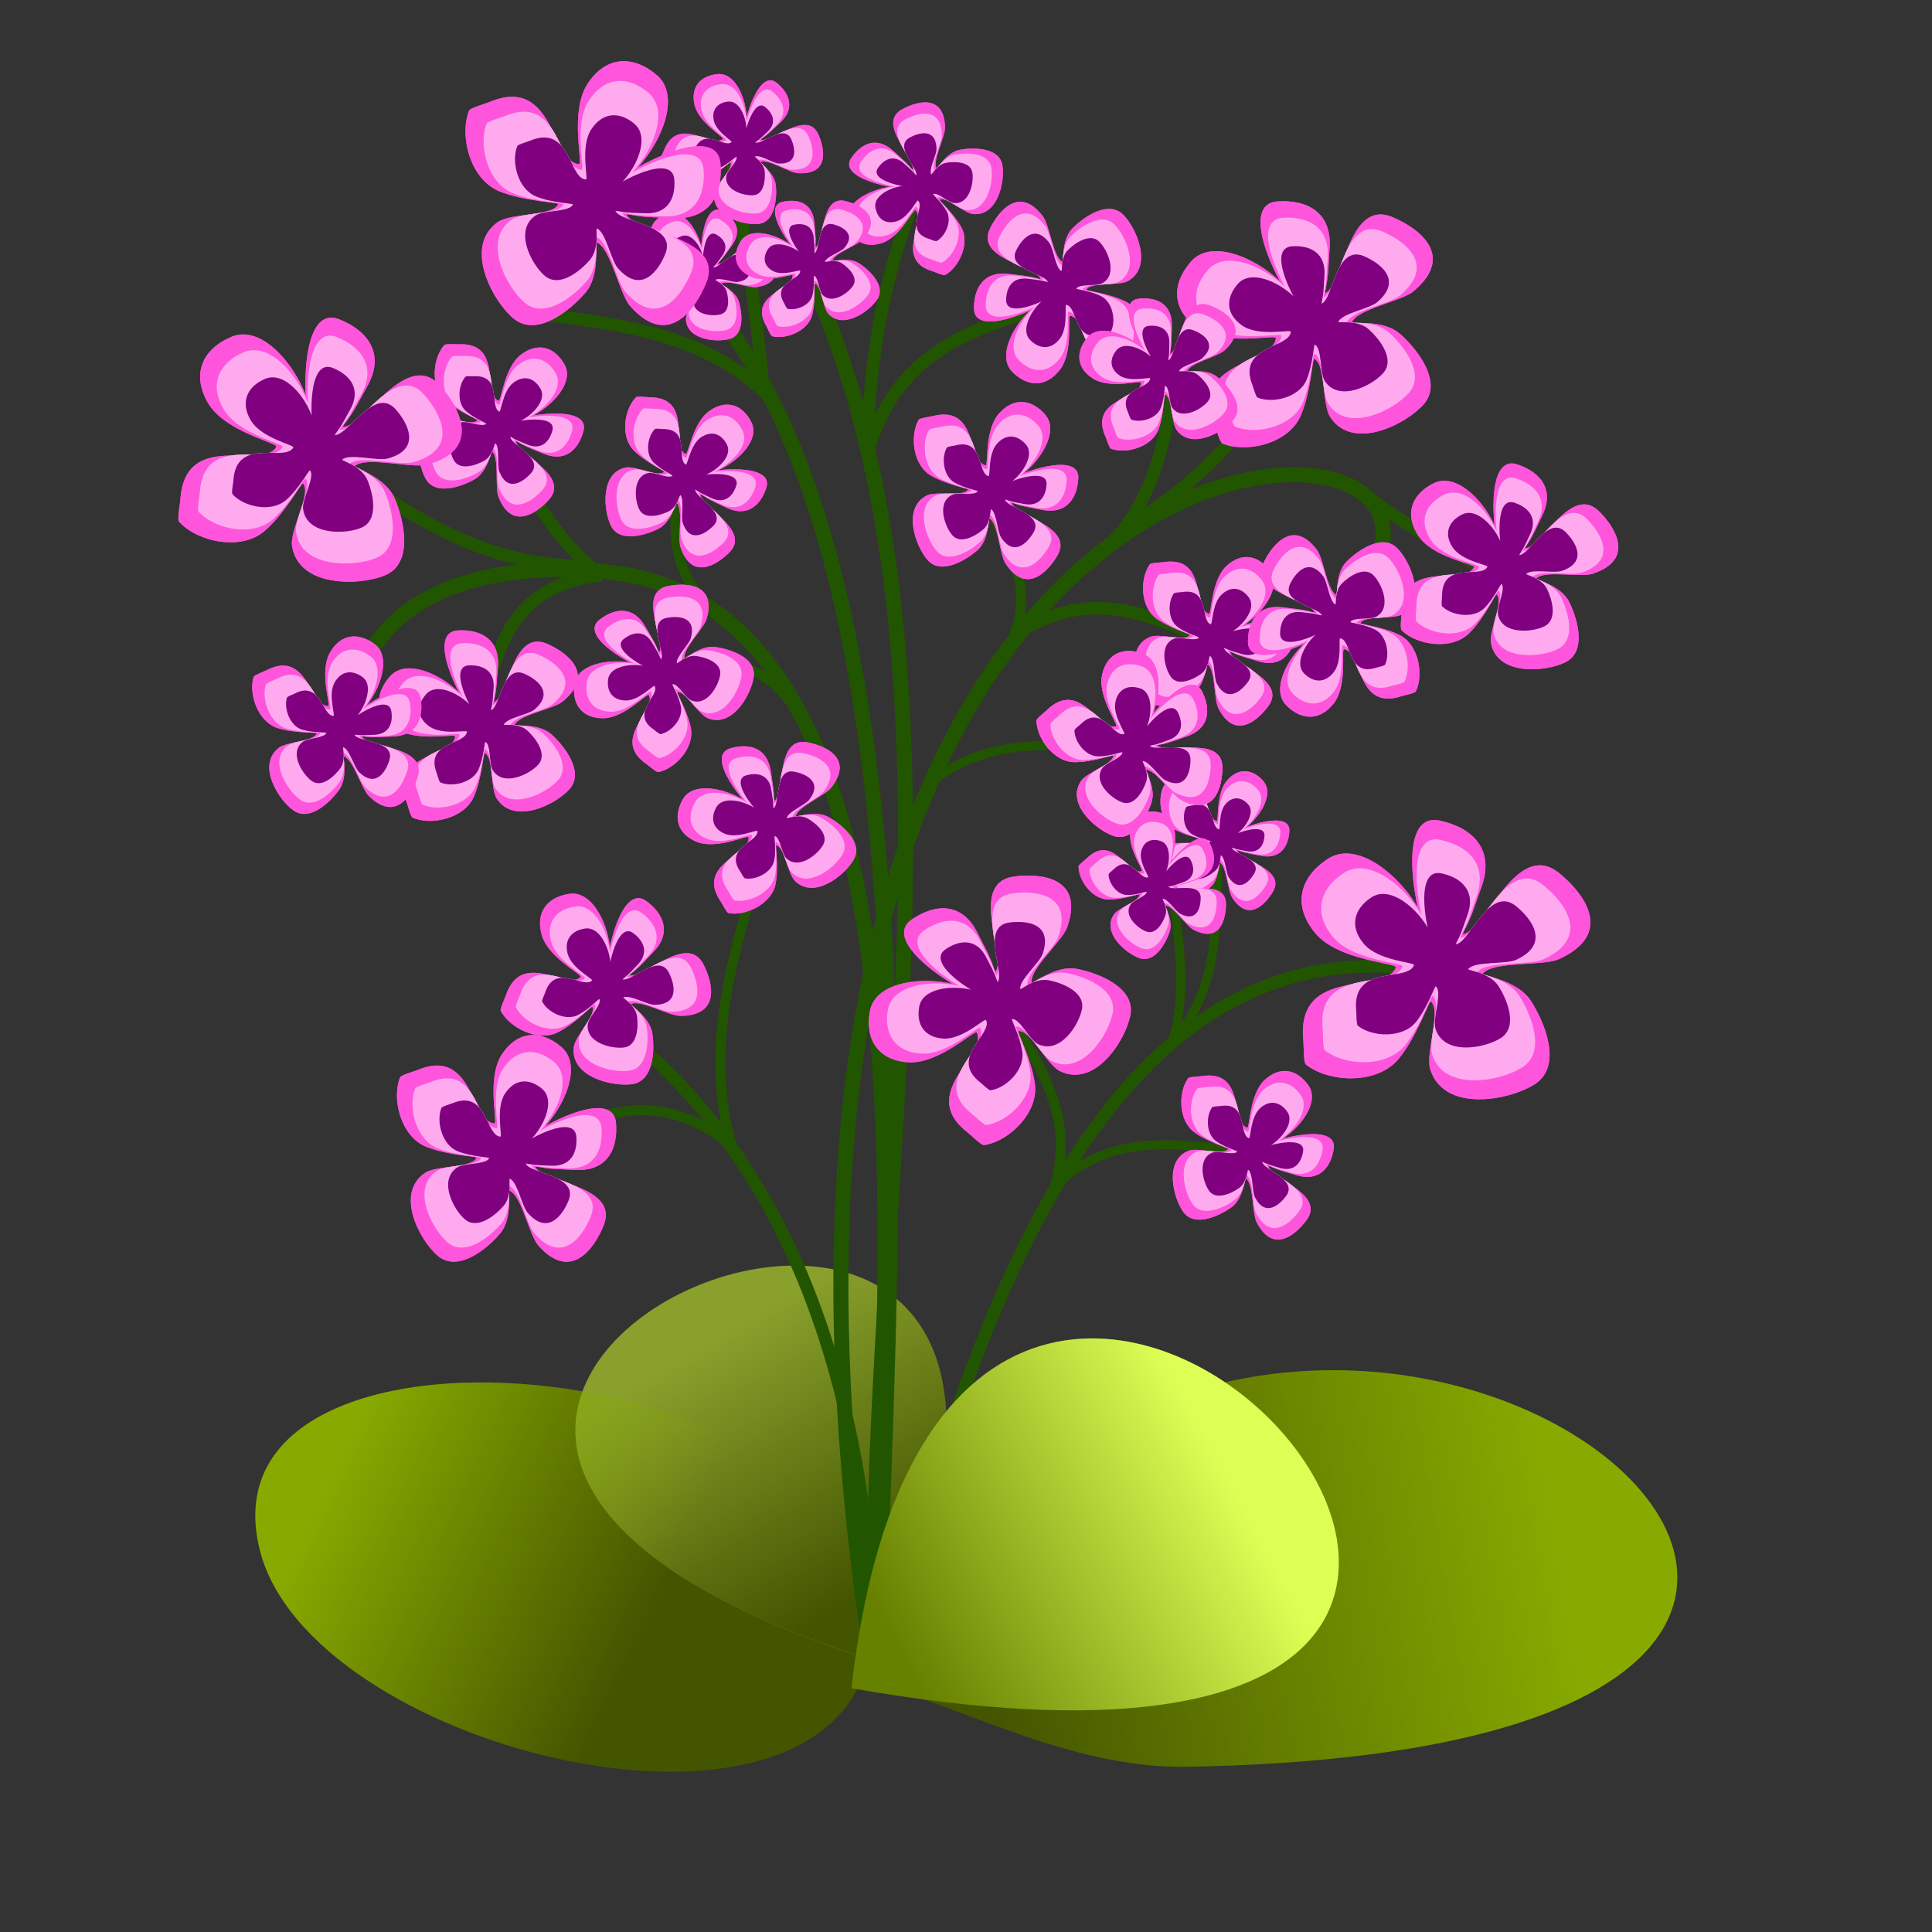 <svg:svg xmlns:dc="http://purl.org/dc/elements/1.1/" xmlns:ns1="http://sodipodi.sourceforge.net/DTD/sodipodi-0.dtd" xmlns:ns2="http://www.inkscape.org/namespaces/inkscape" xmlns:ns3="http://www.w3.org/1999/xlink" xmlns:ns5="http://creativecommons.org/ns#" xmlns:rdf="http://www.w3.org/1999/02/22-rdf-syntax-ns#" xmlns:svg="http://www.w3.org/2000/svg" height="897.567" id="svg2" version="1.1" viewBox="-58.761 100.719 897.567 897.567" width="897.567" ns1:docname="flowers_06052015_almeidah.svg" ns2:version="0.91 r13725">
  <svg:rect x="-58.761" y="100.719" width="897.567" height="897.567" fill="#333333" stroke="none"/>
  <svg:title id="title4627">flowers</svg:title>
  <svg:defs id="defs4">
    <svg:linearGradient id="linearGradient4547" ns2:collect="always">
      <svg:stop id="stop4549" offset="0" style="stop-color:#88aa00;stop-opacity:1;" />
      <svg:stop id="stop4551" offset="1" style="stop-color:#88aa00;stop-opacity:0;" />
    </svg:linearGradient>
    <svg:linearGradient id="linearGradient4537" ns2:collect="always">
      <svg:stop id="stop4539" offset="0" style="stop-color:#ddff55;stop-opacity:1;" />
      <svg:stop id="stop4541" offset="1" style="stop-color:#ddff55;stop-opacity:0;" />
    </svg:linearGradient>
    <svg:linearGradient id="linearGradient4527" ns2:collect="always">
      <svg:stop id="stop4529" offset="0" style="stop-color:#445500;stop-opacity:1;" />
      <svg:stop id="stop4531" offset="1" style="stop-color:#445500;stop-opacity:0;" />
    </svg:linearGradient>
    <svg:linearGradient id="linearGradient4517" ns2:collect="always">
      <svg:stop id="stop4519" offset="0" style="stop-color:#88aa00;stop-opacity:1;" />
      <svg:stop id="stop4521" offset="1" style="stop-color:#88aa00;stop-opacity:0;" />
    </svg:linearGradient>
    <ns2:path-effect effect="spiro" id="path-effect4138" is_visible="true" />
    <svg:linearGradient gradientUnits="userSpaceOnUse" id="linearGradient4523" x1="120.692" x2="261.278" y1="789.758" y2="856.072" ns2:collect="always" ns3:href="#linearGradient4517" />
    <svg:linearGradient gradientUnits="userSpaceOnUse" id="linearGradient4533" x1="347.487" x2="281.172" y1="848.114" y2="736.706" ns2:collect="always" ns3:href="#linearGradient4527" />
    <svg:linearGradient gradientTransform="translate(0,9.284)" gradientUnits="userSpaceOnUse" id="linearGradient4543" x1="515.925" x2="370.034" y1="777.821" y2="854.746" ns2:collect="always" ns3:href="#linearGradient4537" />
    <svg:linearGradient gradientTransform="matrix(1,-0.017,0.017,1,-14.993,6.169)" gradientUnits="userSpaceOnUse" id="linearGradient4553" x1="667.122" x2="409.822" y1="829.546" y2="869.335" ns2:collect="always" ns3:href="#linearGradient4547" />
  </svg:defs>
  <ns1:namedview bordercolor="#666666" borderopacity="1.0" id="base" pagecolor="#ffffff" showgrid="false" ns2:current-layer="layer1" ns2:cx="385.09188" ns2:cy="508.03455" ns2:document-units="px" ns2:pageopacity="0.0" ns2:pageshadow="2" ns2:window-height="968" ns2:window-maximized="1" ns2:window-width="1280" ns2:window-x="-4" ns2:window-y="-4" ns2:zoom="0.71777025" />
  <svg:g id="layer1" ns2:groupmode="layer" ns2:label="Camada 1">
    <svg:g id="g4555" transform="matrix(1.052,0,0,1.052,-32.926,-46.249)">
      <svg:path d="M 358.097,875.966 C 394.646,740.04 59.514,701.549 90.187,824.241 111.774,910.588 329.867,966.303 358.097,875.966 Z" id="path4489" style="opacity:1;fill:#445500;fill-opacity:1;stroke:none;stroke-width:4;stroke-miterlimit:4;stroke-dasharray:none;stroke-dashoffset:0;stroke-opacity:1" ns2:connector-curvature="0" />
      <svg:path d="M 359.391,882.525 C 525.687,555.898 985.573,911.667 499.308,919.939 448.348,920.806 398.657,892.716 359.391,882.525 Z" id="path4491" style="opacity:1;fill:#445500;fill-opacity:1;stroke:none;stroke-width:4;stroke-miterlimit:4;stroke-dasharray:none;stroke-dashoffset:0;stroke-opacity:1" ns2:connector-curvature="0" ns2:transform-center-x="-182.62535" ns2:transform-center-y="-52.057958" />
      <svg:path d="M 363.402,877.293 C 519.7,543.078 -3.402,759.102 362.076,873.314" id="path4493" style="opacity:1;fill:#89a02c;fill-opacity:1;stroke:none;stroke-width:4;stroke-miterlimit:4;stroke-dasharray:none;stroke-dashoffset:0;stroke-opacity:1" ns2:connector-curvature="0" />
      <svg:path d="M 363.402,877.293 C 519.7,543.078 -3.402,759.102 362.076,873.314" id="path4525" style="opacity:1;fill:url(#linearGradient4533);fill-opacity:1;stroke:none;stroke-width:4;stroke-miterlimit:4;stroke-dasharray:none;stroke-dashoffset:0;stroke-opacity:1" ns2:connector-curvature="0" />
      <svg:path d="M 359.391,882.525 C 525.687,555.898 985.573,911.667 499.308,919.939 448.348,920.806 398.657,892.716 359.391,882.525 Z" id="path4545" style="opacity:1;fill:url(#linearGradient4553);fill-opacity:1;stroke:none;stroke-width:4;stroke-miterlimit:4;stroke-dasharray:none;stroke-dashoffset:0;stroke-opacity:1" ns2:connector-curvature="0" ns2:transform-center-x="-182.62535" ns2:transform-center-y="-52.057958" />
      <svg:path d="m 385.446,485.916 c 30.085,-24.48 66.66,-17.072 101.285,-10.316" id="path4457" style="opacity:1;fill:none;fill-opacity:1;stroke:#225500;stroke-width:4;stroke-miterlimit:4;stroke-dasharray:none;stroke-dashoffset:0;stroke-opacity:1" ns2:connector-curvature="0" />
      <svg:path d="m 493.296,599.393 c 7.846,-25.305 0.869,-55.176 -1.876,-78.777" id="path4453" style="opacity:1;fill:none;fill-opacity:1;stroke:#225500;stroke-width:4;stroke-miterlimit:4;stroke-dasharray:none;stroke-dashoffset:0;stroke-opacity:1" ns2:connector-curvature="0" />
      <svg:path d="m 497.985,593.766 c 16.669,-23.317 14.337,-50.696 15.005,-78.777" id="path4455" style="opacity:1;fill:none;fill-opacity:1;stroke:#225500;stroke-width:4;stroke-miterlimit:4;stroke-dasharray:none;stroke-dashoffset:0;stroke-opacity:1" ns2:connector-curvature="0" />
      <svg:path d="m 442.654,662.227 c 23.539,-21.734 51.126,-17.783 81.591,-14.067" id="path4451" style="opacity:1;fill:none;fill-opacity:1;stroke:#225500;stroke-width:4;stroke-miterlimit:4;stroke-dasharray:none;stroke-dashoffset:0;stroke-opacity:1" ns2:connector-curvature="0" />
      <svg:g id="g4310" transform="matrix(0.448,0,0,0.448,101.265,746.551)">
        <svg:path d="M 582.579,310.558 C 570.459,68.269 688.595,-743.319 325.416,-789.838 209.785,-804.649 62.247,-774.056 67.563,-633.307" id="path4331" style="opacity:1;fill:none;fill-opacity:1;stroke:#225500;stroke-width:14.811;stroke-miterlimit:4;stroke-dasharray:none;stroke-dashoffset:0;stroke-opacity:1" ns2:connector-curvature="0" />
        <svg:path d="M 582.232,305.719 C 357.11,-1089.244 1328.875,-982.886 1022.292,-739.423" id="path4341" style="opacity:1;fill:none;fill-opacity:1;stroke:#225500;stroke-width:14.811;stroke-miterlimit:4;stroke-dasharray:none;stroke-dashoffset:0;stroke-opacity:1" ns2:connector-curvature="0" />
        <svg:path d="M 586.816,291.968 C 660.864,12.778 789.427,-473.095 1148.351,-393.334" id="path4343" style="opacity:1;fill:none;fill-opacity:1;stroke:#225500;stroke-width:12.343;stroke-miterlimit:4;stroke-dasharray:none;stroke-dashoffset:0;stroke-opacity:1" ns2:connector-curvature="0" />
        <svg:path d="M 582.232,278.216 C 567.729,-147.542 697.207,-722.627 506.597,-1103.848" id="path4345" style="opacity:1;fill:none;fill-opacity:1;stroke:#225500;stroke-width:14.811;stroke-miterlimit:4;stroke-dasharray:none;stroke-dashoffset:0;stroke-opacity:1" ns2:connector-curvature="0" />
        <svg:path d="M 584.524,308.011 C 586.344,-37.197 679.745,-935.839 327.822,-1131.352" id="path4347" style="opacity:1;fill:none;fill-opacity:1;stroke:#225500;stroke-width:14.811;stroke-miterlimit:4;stroke-dasharray:none;stroke-dashoffset:0;stroke-opacity:1" ns2:connector-curvature="0" />
        <svg:path d="M 582.232,287.384 C 577.162,49.797 515.04,-204.806 316.362,-349.787" id="path4349" style="opacity:1;fill:none;fill-opacity:1;stroke:#225500;stroke-width:12.343;stroke-miterlimit:4;stroke-dasharray:none;stroke-dashoffset:0;stroke-opacity:1" ns2:connector-curvature="0" />
        <svg:path d="m 311.778,-787.555 c -95.931,10.403 -103.356,83.442 -119.183,137.519" id="path4351" style="opacity:1;fill:none;fill-opacity:1;stroke:#225500;stroke-width:12.343;stroke-miterlimit:4;stroke-dasharray:none;stroke-dashoffset:0;stroke-opacity:1" ns2:connector-curvature="0" />
        <svg:path d="M 302.611,-796.723 C 200.282,-793.432 120.378,-847.192 48.201,-899.862" id="path4353" style="opacity:1;fill:none;fill-opacity:1;stroke:#225500;stroke-width:12.343;stroke-miterlimit:4;stroke-dasharray:none;stroke-dashoffset:0;stroke-opacity:1" ns2:connector-curvature="0" />
        <svg:path d="M 311.778,-787.555 C 254.925,-829.795 229.101,-895.119 204.055,-947.993" id="path4355" style="opacity:1;fill:none;fill-opacity:1;stroke:#225500;stroke-width:12.343;stroke-miterlimit:4;stroke-dasharray:none;stroke-dashoffset:0;stroke-opacity:1" ns2:connector-curvature="0" />
        <svg:path d="m 476.801,-964.037 c -62.805,-60.25 -136.854,-68.933 -217.738,-80.219" id="path4357" style="opacity:1;fill:none;fill-opacity:1;stroke:#225500;stroke-width:12.343;stroke-miterlimit:4;stroke-dasharray:none;stroke-dashoffset:0;stroke-opacity:1" ns2:connector-curvature="0" />
        <svg:path d="m 575.495,-911.183 c 28.935,-101.436 108.938,-122.84 203.986,-148.979" id="path4359" style="opacity:1;fill:none;fill-opacity:1;stroke:#225500;stroke-width:12.343;stroke-miterlimit:4;stroke-dasharray:none;stroke-dashoffset:0;stroke-opacity:1" ns2:connector-curvature="0" />
        <svg:path d="m 786.218,-794.431 c 75.364,-52.212 84.136,-138.74 93.971,-210.862" id="path4361" style="opacity:1;fill:none;fill-opacity:1;stroke:#225500;stroke-width:12.343;stroke-miterlimit:4;stroke-dasharray:none;stroke-dashoffset:0;stroke-opacity:1" ns2:connector-curvature="0" />
        <svg:path d="m 733.503,-737.131 c 74.028,-39.617 129.817,-4.321 190.234,18.336" id="path4363" style="opacity:1;fill:none;fill-opacity:1;stroke:#225500;stroke-width:12.343;stroke-miterlimit:4;stroke-dasharray:none;stroke-dashoffset:0;stroke-opacity:1" ns2:connector-curvature="0" />
        <svg:path d="m 574.407,-914.285 c 1.122,-89.33 18.004,-176.221 50.424,-254.41" id="path4365" style="opacity:1;fill:none;fill-opacity:1;stroke:#225500;stroke-width:12.343;stroke-miterlimit:4;stroke-dasharray:none;stroke-dashoffset:0;stroke-opacity:1" ns2:connector-curvature="0" />
        <svg:path d="m 841.226,-842.562 c 76.527,-46.745 128.918,-118.726 174.19,-185.65" id="path4367" style="opacity:1;fill:none;fill-opacity:1;stroke:#225500;stroke-width:12.343;stroke-miterlimit:4;stroke-dasharray:none;stroke-dashoffset:0;stroke-opacity:1" ns2:connector-curvature="0" />
        <svg:path d="m 1052.088,-876.942 c 47.504,39.034 104.304,68.398 155.855,96.263" id="path4369" style="opacity:1;fill:none;fill-opacity:1;stroke:#225500;stroke-width:12.343;stroke-miterlimit:4;stroke-dasharray:none;stroke-dashoffset:0;stroke-opacity:1" ns2:connector-curvature="0" />
        <svg:path d="m 470.735,-978.043 c -5.971,-72.567 -18.836,-147.282 -29.796,-217.738" id="path4371" style="opacity:1;fill:none;fill-opacity:1;stroke:#225500;stroke-width:12.343;stroke-miterlimit:4;stroke-dasharray:none;stroke-dashoffset:0;stroke-opacity:1" ns2:connector-curvature="0" />
        <svg:g id="g4322" transform="translate(873.244,-930.544)">
          <svg:g id="g4281">
            <svg:path d="m 324.043,118.302 c 4.313,-24.103 -34.934,-80.953 -64.994,-65.923 -21.943,10.972 -29.026,30.74 -14.856,51.995 14.518,21.777 56.385,27.433 54.781,30.64 -9.643,19.285 -71.494,-9.665 -71.494,45.496 0,2.709 -1.657,15.056 0,16.713 14.522,14.522 49.232,20.405 66.851,2.785 15.169,-15.169 25.833,-39.161 26.926,-38.068 7.246,7.246 -7.996,36.157 -5.571,48.281 6.445,32.223 54.007,28.242 73.351,18.57 21.55,-10.775 11.618,-43.616 3.714,-59.423 -8.465,-16.931 -33.969,-21.74 -32.497,-23.212 8.512,-8.512 43.459,-0.559 55.709,-4.642 42.136,-14.045 22.151,-45.628 6.499,-61.28 -27.993,-27.993 -56.995,36.211 -73.351,36.211 -0.188,0 2.642,-4.427 2.785,-4.642 5.867,-8.8 9.152,-17.376 13.927,-26.926 C 378.927,58.671 364.412,41.386 341.684,33.81 309.781,23.176 317.208,101.215 324.043,118.302 Z" id="path4275" style="opacity:1;fill:#ff55dd;fill-opacity:1;stroke:none;stroke-width:10;stroke-miterlimit:4;stroke-dasharray:none;stroke-dashoffset:0;stroke-opacity:1" ns2:connector-curvature="0" />
            <svg:path d="m 325.403,120.494 c 3.721,-20.794 -30.138,-69.839 -56.072,-56.873 -18.931,9.465 -25.041,26.52 -12.816,44.857 12.525,18.787 48.644,23.667 47.26,26.434 -8.319,16.638 -61.679,-8.338 -61.679,39.25 0,2.337 -1.429,12.989 0,14.418 12.528,12.528 42.473,17.604 57.674,2.403 13.087,-13.087 22.287,-33.785 23.23,-32.842 6.252,6.252 -6.898,31.193 -4.806,41.653 5.56,27.799 46.592,24.365 63.281,16.02 18.591,-9.296 10.023,-37.628 3.204,-51.265 -7.303,-14.606 -29.306,-18.755 -28.036,-20.026 7.344,-7.344 37.493,-0.482 48.061,-4.005 36.351,-12.117 19.11,-39.364 5.607,-52.867 -24.15,-24.15 -49.17,31.24 -63.281,31.24 -0.162,0 2.279,-3.819 2.403,-4.005 5.061,-7.592 7.896,-14.99 12.015,-23.23 C 372.753,69.049 360.231,54.137 340.623,47.601 313.1,38.427 319.507,105.753 325.403,120.494 Z" id="path4277" style="opacity:1;fill:#ffaaee;fill-opacity:1;stroke:none;stroke-width:10;stroke-miterlimit:4;stroke-dasharray:none;stroke-dashoffset:0;stroke-opacity:1" ns2:connector-curvature="0" />
            <svg:path d="m 327.762,124.293 c 2.695,-15.058 -21.825,-50.576 -40.606,-41.186 -13.709,6.855 -18.134,19.205 -9.281,32.485 9.07,13.605 35.227,17.139 34.225,19.143 -6.024,12.049 -44.666,-6.038 -44.666,28.424 0,1.692 -1.035,9.406 0,10.441 9.072,9.072 30.758,12.748 41.766,1.74 9.477,-9.477 16.14,-24.466 16.822,-23.783 4.527,4.527 -4.995,22.589 -3.48,30.164 4.026,20.132 33.741,17.644 45.826,11.602 13.463,-6.732 7.258,-27.25 2.32,-37.125 -5.289,-10.578 -21.223,-13.582 -20.303,-14.502 5.318,-5.318 27.151,-0.349 34.805,-2.9 26.325,-8.775 13.839,-28.507 4.061,-38.285 -17.489,-17.489 -35.608,22.623 -45.826,22.623 -0.117,0 1.65,-2.766 1.74,-2.9 3.665,-5.498 5.718,-10.856 8.701,-16.822 8.186,-16.372 -0.883,-27.171 -15.082,-31.904 C 318.852,64.862 323.492,113.618 327.762,124.293 Z" id="path4279" style="opacity:1;fill:#ffffff;fill-opacity:1;stroke:none;stroke-width:10;stroke-miterlimit:4;stroke-dasharray:none;stroke-dashoffset:0;stroke-opacity:1" ns2:connector-curvature="0" />
          </svg:g>
          <svg:path d="m 324.043,118.302 c 4.313,-24.103 -34.934,-80.953 -64.994,-65.923 -21.943,10.972 -29.026,30.74 -14.856,51.995 14.518,21.777 56.385,27.433 54.781,30.64 -9.643,19.285 -71.494,-9.665 -71.494,45.496 0,2.709 -1.657,15.056 0,16.713 14.522,14.522 49.232,20.405 66.851,2.785 15.169,-15.169 25.833,-39.161 26.926,-38.068 7.246,7.246 -7.996,36.157 -5.571,48.281 6.445,32.223 54.007,28.242 73.351,18.57 21.55,-10.775 11.618,-43.616 3.714,-59.423 -8.465,-16.931 -33.969,-21.74 -32.497,-23.212 8.512,-8.512 43.459,-0.559 55.709,-4.642 42.136,-14.045 22.151,-45.628 6.499,-61.28 -27.993,-27.993 -56.995,36.211 -73.351,36.211 -0.188,0 2.642,-4.427 2.785,-4.642 5.867,-8.8 9.152,-17.376 13.927,-26.926 C 378.927,58.671 364.412,41.386 341.684,33.81 309.781,23.176 317.208,101.215 324.043,118.302 Z" id="path4312" style="opacity:1;fill:#ff55dd;fill-opacity:1;stroke:none;stroke-width:10;stroke-miterlimit:4;stroke-dasharray:none;stroke-dashoffset:0;stroke-opacity:1" ns2:connector-curvature="0" />
          <svg:path d="m 325.403,120.494 c 3.721,-20.794 -30.138,-69.839 -56.072,-56.873 -18.931,9.465 -25.041,26.52 -12.816,44.857 12.525,18.787 48.644,23.667 47.26,26.434 -8.319,16.638 -61.679,-8.338 -61.679,39.25 0,2.337 -1.429,12.989 0,14.418 12.528,12.528 42.473,17.604 57.674,2.403 13.087,-13.087 22.287,-33.785 23.23,-32.842 6.252,6.252 -6.898,31.193 -4.806,41.653 5.56,27.799 46.592,24.365 63.281,16.02 18.591,-9.296 10.023,-37.628 3.204,-51.265 -7.303,-14.606 -29.306,-18.755 -28.036,-20.026 7.344,-7.344 37.493,-0.482 48.061,-4.005 36.351,-12.117 19.11,-39.364 5.607,-52.867 -24.15,-24.15 -49.17,31.24 -63.281,31.24 -0.162,0 2.279,-3.819 2.403,-4.005 5.061,-7.592 7.896,-14.99 12.015,-23.23 C 372.753,69.049 360.231,54.137 340.623,47.601 313.1,38.427 319.507,105.753 325.403,120.494 Z" id="path4314" style="opacity:1;fill:#ffaaee;fill-opacity:1;stroke:none;stroke-width:10;stroke-miterlimit:4;stroke-dasharray:none;stroke-dashoffset:0;stroke-opacity:1" ns2:connector-curvature="0" />
          <svg:path d="m 327.762,124.293 c 2.695,-15.058 -21.825,-50.576 -40.606,-41.186 -13.709,6.855 -18.134,19.205 -9.281,32.485 9.07,13.605 35.227,17.139 34.225,19.143 -6.024,12.049 -44.666,-6.038 -44.666,28.424 0,1.692 -1.035,9.406 0,10.441 9.072,9.072 30.758,12.748 41.766,1.74 9.477,-9.477 16.14,-24.466 16.822,-23.783 4.527,4.527 -4.995,22.589 -3.48,30.164 4.026,20.132 33.741,17.644 45.826,11.602 13.463,-6.732 7.258,-27.25 2.32,-37.125 -5.289,-10.578 -21.223,-13.582 -20.303,-14.502 5.318,-5.318 27.151,-0.349 34.805,-2.9 26.325,-8.775 13.839,-28.507 4.061,-38.285 -17.489,-17.489 -35.608,22.623 -45.826,22.623 -0.117,0 1.65,-2.766 1.74,-2.9 3.665,-5.498 5.718,-10.856 8.701,-16.822 8.186,-16.372 -0.883,-27.171 -15.082,-31.904 C 318.852,64.862 323.492,113.618 327.762,124.293 Z" id="path4316" style="opacity:1;fill:#800080;fill-opacity:1;stroke:none;stroke-width:10;stroke-miterlimit:4;stroke-dasharray:none;stroke-dashoffset:0;stroke-opacity:1" ns2:connector-curvature="0" />
        </svg:g>
        <svg:use height="100%" id="use4373" transform="matrix(0.125,0.791,-0.791,0.125,134.983,-1577.313)" width="100%" x="0" y="0" ns3:href="#g4322" />
        <svg:use height="100%" id="use4375" transform="matrix(1.138,-0.461,0.461,1.138,9.543,424.523)" width="100%" x="0" y="0" ns3:href="#g4322" />
        <svg:use height="100%" id="use4377" transform="matrix(0.21,-0.712,0.712,0.21,941.774,-145.767)" width="100%" x="0" y="0" ns3:href="#g4322" />
        <svg:use height="100%" id="use4379" transform="matrix(0.045,0.808,-0.808,0.045,-484.982,-1870.798)" width="100%" x="0" y="0" ns3:href="#g4322" />
        <svg:use height="100%" id="use4381" transform="matrix(0.651,0.253,-0.253,0.651,-532.757,-996.319)" width="100%" x="0" y="0" ns3:href="#g4322" />
        <svg:use height="100%" id="use4383" transform="matrix(-0.274,-0.821,0.821,-0.274,1748.332,-298.902)" width="100%" x="0" y="0" ns3:href="#g4322" />
        <svg:use height="100%" id="use4385" transform="matrix(0.888,-0.346,0.346,0.888,-597.805,483.513)" width="100%" x="0" y="0" ns3:href="#g4322" />
        <svg:use height="100%" id="use4387" transform="matrix(0.386,0.738,-0.738,0.386,-996.935,-1216.518)" width="100%" x="0" y="0" ns3:href="#g4322" />
        <svg:use height="100%" id="use4389" transform="matrix(0.619,0.111,-0.111,0.619,-420.577,-726.263)" width="100%" x="0" y="0" ns3:href="#g4322" />
        <svg:use height="100%" id="use4391" transform="matrix(0.497,1.169,-1.169,0.497,-1222.76,-2167.75)" width="100%" x="0" y="0" ns3:href="#g4322" />
        <svg:use height="100%" id="use4393" transform="matrix(1.274,0.078,-0.078,1.274,-1563.904,7.99)" width="100%" x="0" y="0" ns3:href="#g4322" />
        <svg:use height="100%" id="use4405" transform="matrix(1.368,-0.147,0.147,1.368,-391.563,859.706)" width="100%" x="0" y="0" ns3:href="#g4322" />
        <svg:use height="100%" id="use4409" transform="matrix(0.575,-0.338,0.338,0.575,95.33,-229.425)" width="100%" x="0" y="0" ns3:href="#g4322" />
        <svg:use height="100%" id="use4411" transform="matrix(0.687,-0.312,0.312,0.687,286.862,-65.026)" width="100%" x="0" y="0" ns3:href="#g4322" />
        <svg:path d="m 240.727,-228.312 c 76.81,-31.512 128.059,-53.143 199.402,2.292 -31.688,-113.565 12.812,-222.244 45.84,-332.337" id="path4415" style="opacity:1;fill:none;fill-opacity:1;stroke:#225500;stroke-width:9.874;stroke-miterlimit:4;stroke-dasharray:none;stroke-dashoffset:0;stroke-opacity:1" ns2:connector-curvature="0" />
        <svg:path d="m 756.422,-177.888 c 27.888,-79.402 -19.046,-137.19 -59.591,-201.694" id="path4417" style="opacity:1;fill:none;fill-opacity:1;stroke:#225500;stroke-width:9.874;stroke-miterlimit:4;stroke-dasharray:none;stroke-dashoffset:0;stroke-opacity:1" ns2:connector-curvature="0" />
        <svg:path d="m 716.509,-723.494 c 26.539,-55.863 -10.023,-97.5 -25.212,-139.811" id="path4419" style="opacity:1;fill:none;fill-opacity:1;stroke:#225500;stroke-width:9.874;stroke-miterlimit:4;stroke-dasharray:none;stroke-dashoffset:0;stroke-opacity:1" ns2:connector-curvature="0" />
        <svg:path d="m 416.792,-759.241 c -43.492,-41.101 -28.637,-85.778 -32.088,-132.935" id="path4421" style="opacity:1;fill:none;fill-opacity:1;stroke:#225500;stroke-width:9.874;stroke-miterlimit:4;stroke-dasharray:none;stroke-dashoffset:0;stroke-opacity:1" ns2:connector-curvature="0" />
        <svg:path d="m 497.429,-663.788 c -37.518,-50.484 -88.246,-34.544 -135.227,-41.256" id="path4423" style="opacity:1;fill:none;fill-opacity:1;stroke:#225500;stroke-width:9.874;stroke-miterlimit:4;stroke-dasharray:none;stroke-dashoffset:0;stroke-opacity:1" ns2:connector-curvature="0" />
        <svg:use height="100%" id="use4407" transform="matrix(0.711,-0.931,0.931,0.711,589.258,1320.336)" width="100%" x="0" y="0" ns3:href="#g4322" />
        <svg:use height="100%" id="use4399" transform="matrix(0.213,0.814,-0.814,0.213,-206.63,-1680.578)" width="100%" x="0" y="0" ns3:href="#g4322" />
        <svg:use height="100%" id="use4395" transform="matrix(0.426,1.005,-1.005,0.426,-1092.395,-1086.368)" width="100%" x="0" y="0" ns3:href="#g4322" />
        <svg:use height="100%" id="use4397" transform="matrix(0.674,-0.459,0.459,0.674,32.08,545.042)" width="100%" x="0" y="0" ns3:href="#g4322" />
        <svg:use height="100%" id="use4401" transform="matrix(0.451,-0.67,0.67,0.451,363.025,474.732)" width="100%" x="0" y="0" ns3:href="#g4322" />
        <svg:use height="100%" id="use4403" transform="matrix(0.857,0.28,-0.28,0.857,-935.872,-37.939)" width="100%" x="0" y="0" ns3:href="#g4322" />
        <svg:use height="100%" id="use4413" transform="matrix(0.001,0.785,-0.785,0.001,-230.669,-1826.302)" width="100%" x="0" y="0" ns3:href="#g4322" />
        <svg:use height="100%" id="use4437" transform="matrix(-0.274,-0.821,0.821,-0.274,2018.394,29.778)" width="100%" x="0" y="0" ns3:href="#g4322" />
        <svg:use height="100%" id="use4459" transform="matrix(0.167,0.638,-0.638,0.167,215.125,-1160.378)" width="100%" x="0" y="0" ns3:href="#g4322" />
        <svg:use height="100%" id="use4461" transform="matrix(0.464,0.469,-0.469,0.464,-72.36,-676.446)" width="100%" x="0" y="0" ns3:href="#g4322" />
        <svg:use height="100%" id="use4463" transform="matrix(0.585,0.59,-0.59,0.585,-335.612,-864.824)" width="100%" x="0" y="0" ns3:href="#g4322" />
        <svg:use height="100%" id="use4465" transform="matrix(0.585,0.59,-0.59,0.585,-335.612,-864.824)" width="100%" x="0" y="0" ns3:href="#g4322" />
        <svg:use height="100%" id="use4467" transform="matrix(0.125,0.791,-0.791,0.125,172.666,-1070.686)" width="100%" x="0" y="0" ns3:href="#g4322" />
      </svg:g>
      <svg:path d="M 358.097,875.966 C 394.646,740.04 59.514,701.549 90.187,824.241 111.774,910.588 329.867,966.303 358.097,875.966 Z" id="path4515" style="opacity:1;fill:url(#linearGradient4523);fill-opacity:1;stroke:none;stroke-width:4;stroke-miterlimit:4;stroke-dasharray:none;stroke-dashoffset:0;stroke-opacity:1" ns2:connector-curvature="0" />
      <svg:path d="m 351.466,885.25 c 43.039,-385.262 461.99,81.528 0,0 z" id="path4495" style="opacity:1;fill:#668000;fill-opacity:1;stroke:none;stroke-width:4;stroke-miterlimit:4;stroke-dasharray:none;stroke-dashoffset:0;stroke-opacity:1" ns2:connector-curvature="0" />
      <svg:path d="m 351.466,885.25 c 43.039,-385.262 461.99,81.528 0,0 z" id="path4535" style="opacity:1;fill:url(#linearGradient4543);fill-opacity:1;stroke:none;stroke-width:4;stroke-miterlimit:4;stroke-dasharray:none;stroke-dashoffset:0;stroke-opacity:1" ns2:connector-curvature="0" />
    </svg:g>
  </svg:g>
</svg:svg>